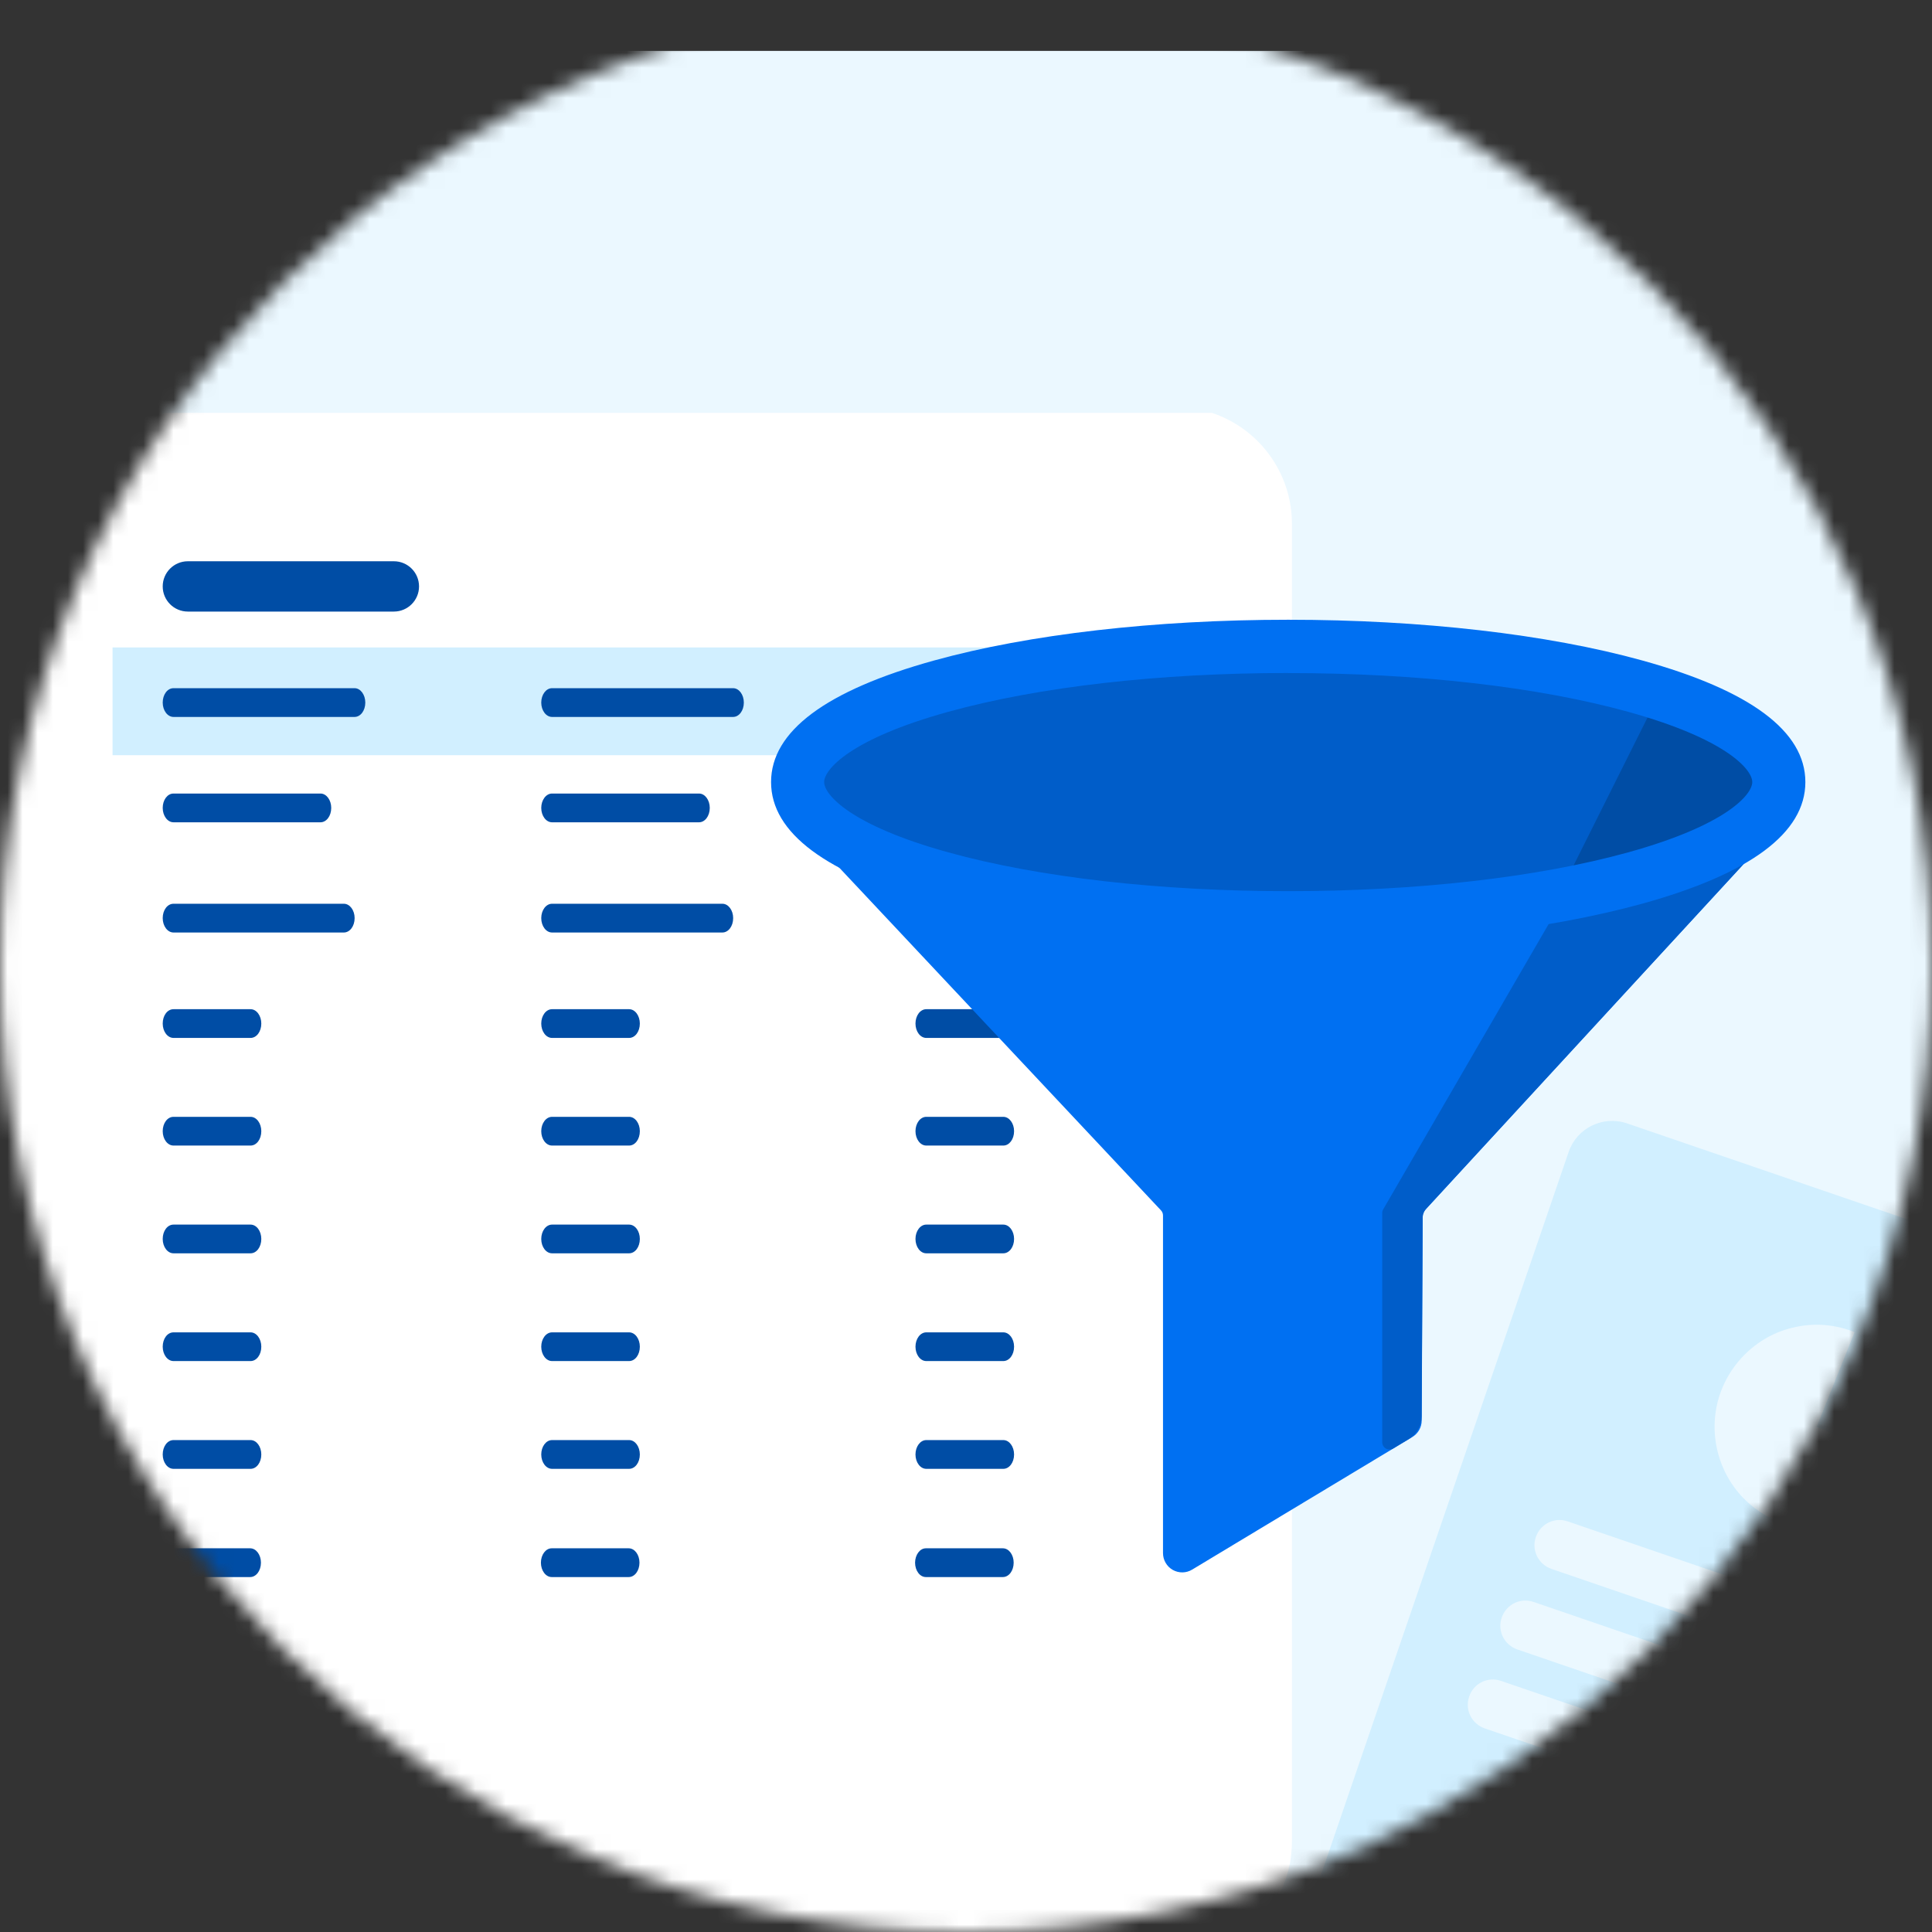 <svg width="128" height="128" viewBox="0 0 128 128" fill="none" xmlns="http://www.w3.org/2000/svg">
<rect x="0" y="0" width="128" height="128" fill="#333333" stroke="none"/>
<mask id="mask0_2672_44796" style="mask-type:alpha" maskUnits="userSpaceOnUse" x="0" y="0" width="128" height="128">
<circle cx="64" cy="64" r="64" fill="#EBF8FF"/>
</mask>
<g mask="url(#mask0_2672_44796)">
<path d="M152.191 3.371H-47.28C-48.58 3.369 -49.868 3.637 -51.069 4.159C-52.271 4.68 -53.363 5.445 -54.283 6.41C-55.203 7.375 -55.932 8.521 -56.43 9.782C-56.928 11.043 -57.184 12.395 -57.184 13.76V136.873C-57.184 139.631 -56.141 142.276 -54.283 144.227C-52.426 146.177 -49.907 147.273 -47.28 147.273H152.191C154.818 147.273 157.337 146.177 159.194 144.227C161.052 142.276 162.095 139.631 162.095 136.873V13.76C162.095 12.395 161.839 11.043 161.341 9.782C160.843 8.521 160.114 7.375 159.194 6.41C158.274 5.445 157.182 4.68 155.981 4.159C154.779 3.637 153.491 3.369 152.191 3.371Z" fill="#EBF8FF"/>
<path d="M46.248 85.765H-37.612C-38.905 85.765 -39.953 86.814 -39.953 88.109V142.517C-39.953 143.812 -38.905 144.862 -37.612 144.862H46.248C47.541 144.862 48.588 143.812 48.588 142.517V88.109C48.588 86.814 47.541 85.765 46.248 85.765Z" fill="#D1EFFF"/>
<path d="M44.307 88.949H-35.787C-36.987 88.949 -37.959 89.923 -37.959 91.125V140.131C-37.959 141.333 -36.987 142.307 -35.787 142.307H44.307C45.506 142.307 46.479 141.333 46.479 140.131V91.125C46.479 89.923 45.506 88.949 44.307 88.949Z" fill="#EBF8FF"/>
<path d="M4.48 87.847C4.793 87.847 5.047 87.593 5.047 87.279C5.047 86.965 4.793 86.711 4.48 86.711C4.167 86.711 3.913 86.965 3.913 87.279C3.913 87.593 4.167 87.847 4.48 87.847Z" fill="#B8E6FF"/>
<path d="M145.426 87.317L107.798 74.428C106.2 73.885 104.466 74.73 103.924 76.328L85.17 131.067C84.627 132.665 85.471 134.398 87.069 134.941L124.698 147.83C126.296 148.373 128.029 147.529 128.572 145.931L147.326 91.192C147.869 89.594 147.024 87.86 145.426 87.317Z" fill="#D1EFFF"/>
<path d="M122.858 88.252C121.622 87.754 120.25 87.634 118.954 87.92C117.642 88.191 116.451 88.855 115.517 89.82C114.582 90.784 113.949 91.99 113.707 93.302C113.466 94.614 113.617 95.97 114.145 97.207C114.672 98.443 115.547 99.483 116.677 100.207C117.793 100.93 119.104 101.322 120.446 101.292C121.788 101.277 123.084 100.855 124.185 100.101C125.285 99.347 126.145 98.277 126.642 97.041L120.356 94.538L122.873 88.252H122.858Z" fill="#EBF8FF"/>
<path d="M124.863 87.332L122.361 93.603L128.632 96.106C128.964 95.277 129.13 94.402 129.115 93.513C129.115 92.624 128.919 91.749 128.572 90.935C128.225 90.121 127.713 89.382 127.079 88.764C126.446 88.146 125.693 87.664 124.863 87.332Z" fill="#B8E6FF"/>
<path d="M130.08 109.78L103.863 100.795C102.989 100.493 102.054 100.961 101.753 101.835C101.451 102.709 101.919 103.644 102.793 103.946L129.009 112.93C129.884 113.232 130.818 112.765 131.12 111.89C131.421 111.016 130.954 110.081 130.08 109.78Z" fill="#EBF8FF"/>
<path d="M127.818 115.117L101.602 106.132C100.728 105.83 99.793 106.297 99.492 107.172C99.19 108.046 99.657 108.981 100.532 109.282L126.748 118.267C127.622 118.569 128.572 118.102 128.858 117.227C129.16 116.353 128.693 115.418 127.818 115.117Z" fill="#EBF8FF"/>
<path d="M113.406 116.142L99.446 111.363C98.572 111.062 97.622 111.529 97.336 112.403C97.034 113.278 97.502 114.212 98.376 114.514L112.351 119.293C113.225 119.594 114.16 119.127 114.461 118.253C114.763 117.378 114.296 116.444 113.421 116.142H113.406Z" fill="#EBF8FF"/>
<g clip-path="url(#clip0_2672_44796)">
<path d="M77.85 26.961H7.265C2.988 26.961 -0.479 30.428 -0.479 34.705V122.004C-0.479 126.281 2.988 129.748 7.265 129.748H77.85C82.127 129.748 85.594 126.281 85.594 122.004V34.705C85.594 30.428 82.127 26.961 77.85 26.961Z" fill="white"/>
<path fill-rule="evenodd" clip-rule="evenodd" d="M7.456 35.283C7.456 34.931 7.553 34.648 7.671 34.648H76.998C77.117 34.648 77.213 34.917 77.213 35.283V121.428C77.213 121.781 77.117 122.063 76.998 122.063H7.671C7.553 122.063 7.456 121.794 7.456 121.428V35.283Z" fill="white"/>
<path d="M77.219 42.895H7.456V50.034H77.219V42.895Z" fill="#D1EFFF"/>
<path d="M11.495 45.594H23.49C23.882 45.594 24.202 46.021 24.202 46.548C24.202 47.085 23.882 47.499 23.49 47.499H11.495C11.1 47.499 10.78 47.072 10.78 46.548C10.78 46.021 11.089 45.594 11.495 45.594Z" fill="#004DA5"/>
<path d="M11.495 52.574H21.233C21.625 52.574 21.945 53.002 21.945 53.525C21.945 54.063 21.625 54.479 21.233 54.479H11.495C11.1 54.479 10.78 54.052 10.78 53.525C10.78 53.002 11.089 52.574 11.495 52.574Z" fill="#004DA5"/>
<path d="M11.495 59.876H22.78C23.175 59.876 23.495 60.303 23.495 60.827C23.495 61.365 23.175 61.781 22.78 61.781H11.495C11.1 61.781 10.78 61.354 10.78 60.827C10.78 60.3 11.089 59.876 11.495 59.876Z" fill="#004DA5"/>
<path d="M11.495 66.862H16.6C16.995 66.862 17.312 67.29 17.312 67.814C17.312 68.351 16.995 68.765 16.6 68.765H11.495C11.1 68.765 10.78 68.34 10.78 67.814C10.78 67.281 11.089 66.862 11.495 66.862Z" fill="#004DA5"/>
<path d="M11.495 73.993H16.6C16.995 73.993 17.312 74.418 17.312 74.944C17.312 75.482 16.995 75.896 16.6 75.896H11.495C11.1 75.896 10.78 75.471 10.78 74.944C10.78 74.418 11.089 73.993 11.495 73.993Z" fill="#004DA5"/>
<path d="M11.495 88.272H16.6C16.995 88.272 17.312 88.696 17.312 89.223C17.312 89.76 16.995 90.174 16.6 90.174H11.495C11.1 90.174 10.78 89.747 10.78 89.223C10.78 88.696 11.089 88.272 11.495 88.272Z" fill="#004DA5"/>
<path d="M11.495 81.133H16.6C16.995 81.133 17.312 81.557 17.312 82.084C17.312 82.621 16.995 83.035 16.6 83.035H11.495C11.1 83.035 10.78 82.611 10.78 82.084C10.78 81.557 11.089 81.133 11.495 81.133Z" fill="#004DA5"/>
<path d="M11.495 95.409H16.6C16.995 95.409 17.312 95.836 17.312 96.363C17.312 96.9 16.995 97.314 16.6 97.314H11.495C11.1 97.314 10.78 96.887 10.78 96.363C10.78 95.836 11.089 95.409 11.495 95.409Z" fill="#004DA5"/>
<path d="M11.47 102.579H16.576C16.968 102.579 17.288 103.006 17.288 103.53C17.288 104.068 16.968 104.484 16.576 104.484H11.47C11.078 104.484 10.758 104.057 10.758 103.53C10.758 103.006 11.089 102.579 11.47 102.579Z" fill="#004DA5"/>
<path d="M36.574 45.594H48.569C48.961 45.594 49.281 46.021 49.281 46.548C49.281 47.085 48.961 47.499 48.569 47.499H36.574C36.179 47.499 35.859 47.072 35.859 46.548C35.859 46.021 36.179 45.594 36.574 45.594Z" fill="#004DA5"/>
<path d="M36.574 52.574H46.312C46.704 52.574 47.024 53.002 47.024 53.525C47.024 54.063 46.704 54.479 46.312 54.479H36.574C36.179 54.479 35.859 54.052 35.859 53.525C35.859 53.002 36.179 52.574 36.574 52.574Z" fill="#004DA5"/>
<path d="M36.574 59.876H47.859C48.255 59.876 48.574 60.303 48.574 60.827C48.574 61.365 48.255 61.781 47.859 61.781H36.574C36.179 61.781 35.859 61.354 35.859 60.827C35.859 60.3 36.179 59.876 36.574 59.876Z" fill="#004DA5"/>
<path d="M36.574 66.862H41.679C42.074 66.862 42.391 67.29 42.391 67.814C42.391 68.351 42.074 68.765 41.679 68.765H36.574C36.179 68.765 35.859 68.34 35.859 67.814C35.859 67.281 36.179 66.862 36.574 66.862Z" fill="#004DA5"/>
<path d="M36.574 73.993H41.679C42.074 73.993 42.391 74.418 42.391 74.944C42.391 75.482 42.074 75.896 41.679 75.896H36.574C36.179 75.896 35.859 75.471 35.859 74.944C35.859 74.418 36.179 73.993 36.574 73.993Z" fill="#004DA5"/>
<path d="M36.574 88.272H41.679C42.074 88.272 42.391 88.696 42.391 89.223C42.391 89.76 42.074 90.174 41.679 90.174H36.574C36.179 90.174 35.859 89.747 35.859 89.223C35.859 88.696 36.179 88.272 36.574 88.272Z" fill="#004DA5"/>
<path d="M36.574 81.133H41.679C42.074 81.133 42.391 81.557 42.391 82.084C42.391 82.621 42.074 83.035 41.679 83.035H36.574C36.179 83.035 35.859 82.611 35.859 82.084C35.859 81.557 36.179 81.133 36.574 81.133Z" fill="#004DA5"/>
<path d="M36.574 95.409H41.679C42.074 95.409 42.391 95.836 42.391 96.363C42.391 96.9 42.074 97.314 41.679 97.314H36.574C36.179 97.314 35.859 96.887 35.859 96.363C35.859 95.836 36.179 95.409 36.574 95.409Z" fill="#004DA5"/>
<path d="M36.55 102.579H41.655C42.047 102.579 42.367 103.006 42.367 103.53C42.367 104.068 42.047 104.484 41.655 104.484H36.55C36.157 104.484 35.837 104.057 35.837 103.53C35.837 103.006 36.157 102.579 36.55 102.579Z" fill="#004DA5"/>
<path d="M61.368 45.594H73.363C73.755 45.594 74.075 46.021 74.075 46.548C74.075 47.085 73.755 47.499 73.363 47.499H61.368C60.973 47.499 60.653 47.072 60.653 46.548C60.653 46.021 60.973 45.594 61.368 45.594Z" fill="#004DA5"/>
<path d="M61.368 52.574H71.106C71.498 52.574 71.818 53.002 71.818 53.525C71.818 54.063 71.498 54.479 71.106 54.479H61.368C60.973 54.479 60.653 54.052 60.653 53.525C60.653 53.002 60.973 52.574 61.368 52.574Z" fill="#004DA5"/>
<path d="M61.368 59.876H72.653C73.049 59.876 73.368 60.303 73.368 60.827C73.368 61.365 73.049 61.781 72.653 61.781H61.368C60.973 61.781 60.653 61.354 60.653 60.827C60.653 60.3 60.973 59.876 61.368 59.876Z" fill="#004DA5"/>
<path d="M61.368 66.862H66.473C66.865 66.862 67.185 67.29 67.185 67.814C67.185 68.351 66.865 68.765 66.473 68.765H61.368C60.973 68.765 60.653 68.34 60.653 67.814C60.653 67.281 60.973 66.862 61.368 66.862Z" fill="#004DA5"/>
<path d="M61.368 73.993H66.473C66.865 73.993 67.185 74.418 67.185 74.944C67.185 75.482 66.865 75.896 66.473 75.896H61.368C60.973 75.896 60.653 75.471 60.653 74.944C60.653 74.418 60.973 73.993 61.368 73.993Z" fill="#004DA5"/>
<path d="M61.368 88.272H66.473C66.865 88.272 67.185 88.696 67.185 89.223C67.185 89.76 66.865 90.174 66.473 90.174H61.368C60.973 90.174 60.653 89.747 60.653 89.223C60.653 88.696 60.973 88.272 61.368 88.272Z" fill="#004DA5"/>
<path d="M61.368 81.133H66.473C66.865 81.133 67.185 81.557 67.185 82.084C67.185 82.621 66.865 83.035 66.473 83.035H61.368C60.973 83.035 60.653 82.611 60.653 82.084C60.653 81.557 60.973 81.133 61.368 81.133Z" fill="#004DA5"/>
<path d="M61.368 95.409H66.473C66.865 95.409 67.185 95.836 67.185 96.363C67.185 96.9 66.865 97.314 66.473 97.314H61.368C60.973 97.314 60.653 96.887 60.653 96.363C60.653 95.836 60.973 95.409 61.368 95.409Z" fill="#004DA5"/>
<path d="M61.338 102.579H66.444C66.839 102.579 67.158 103.006 67.158 103.53C67.158 104.068 66.839 104.484 66.444 104.484H61.338C60.943 104.484 60.626 104.057 60.626 103.53C60.631 103.006 60.948 102.579 61.338 102.579Z" fill="#004DA5"/>
<path d="M26.096 37.185H12.446C11.526 37.185 10.78 37.931 10.78 38.852C10.78 39.772 11.526 40.518 12.446 40.518H26.096C27.016 40.518 27.762 39.772 27.762 38.852C27.762 37.931 27.016 37.185 26.096 37.185Z" fill="#004DA5"/>
</g>
<path d="M55.382 57.25L76.921 80.192C77.006 80.283 77.053 80.404 77.052 80.53V102.895C77.052 103.122 77.111 103.344 77.225 103.54C77.338 103.736 77.502 103.898 77.698 104.01C77.895 104.121 78.118 104.178 78.344 104.175C78.57 104.171 78.79 104.108 78.984 103.99L93.572 95.205C93.76 95.092 93.916 94.933 94.025 94.741C94.133 94.55 94.191 94.334 94.191 94.114L94.259 80.53C94.26 80.407 94.306 80.288 94.388 80.198L116.376 56.318L55.382 57.25Z" fill="#0070F2"/>
<path d="M91.575 80.378V95.549C91.575 95.635 91.598 95.719 91.641 95.793C91.683 95.867 91.745 95.928 91.819 95.97C91.894 96.012 91.978 96.034 92.063 96.033C92.148 96.032 92.232 96.008 92.305 95.964L93.339 95.341C93.597 95.184 93.811 94.964 93.959 94.701C94.108 94.438 94.186 94.141 94.187 93.839L94.253 80.712C94.255 80.468 94.347 80.234 94.512 80.055L115.613 57.139C115.677 57.069 115.719 56.982 115.734 56.889C115.749 56.795 115.737 56.699 115.698 56.613C115.66 56.527 115.597 56.453 115.517 56.403C115.438 56.352 115.345 56.325 115.251 56.326C115.198 56.328 115.146 56.337 115.096 56.356L103.011 60.737C102.905 60.776 102.816 60.851 102.759 60.949L91.639 80.125C91.595 80.202 91.573 80.289 91.575 80.378Z" fill="#005DC9"/>
<path d="M85.346 60.805C103.297 60.805 117.85 56.779 117.85 51.813C117.85 46.848 103.297 42.822 85.346 42.822C67.395 42.822 52.842 46.848 52.842 51.813C52.842 56.779 67.395 60.805 85.346 60.805Z" fill="#005DC9"/>
<path d="M117.85 51.822C117.85 49.576 114.871 47.524 109.948 45.948L103.259 59.327C112.049 57.708 117.85 54.948 117.85 51.822Z" fill="#004DA5"/>
<path d="M85.346 62.57C76.512 62.57 68.184 61.611 61.898 59.873C54.723 57.887 51.085 55.178 51.085 51.814C51.085 48.45 54.721 45.742 61.898 43.756C68.184 42.019 76.512 41.06 85.346 41.06C94.181 41.06 102.519 42.019 108.797 43.756C115.972 45.742 119.61 48.452 119.61 51.814C119.61 55.176 115.974 57.887 108.797 59.873C102.511 61.605 94.183 62.57 85.346 62.57ZM85.346 44.588C76.819 44.588 68.822 45.5 62.833 47.157C56.322 48.958 54.602 50.984 54.602 51.814C54.602 52.643 56.322 54.672 62.833 56.473C68.822 58.13 76.826 59.042 85.346 59.042C93.867 59.042 101.871 58.13 107.862 56.473C114.371 54.672 116.092 52.645 116.092 51.814C116.092 50.982 114.371 48.958 107.862 47.157C101.871 45.5 93.876 44.592 85.346 44.592V44.588Z" fill="#0070F2"/>
</g>
<defs>
<clipPath id="clip0_2672_44796">
<rect width="86.073" height="102.787" fill="white" transform="translate(-0.309 27.355)"/>
</clipPath>
</defs>
</svg>
